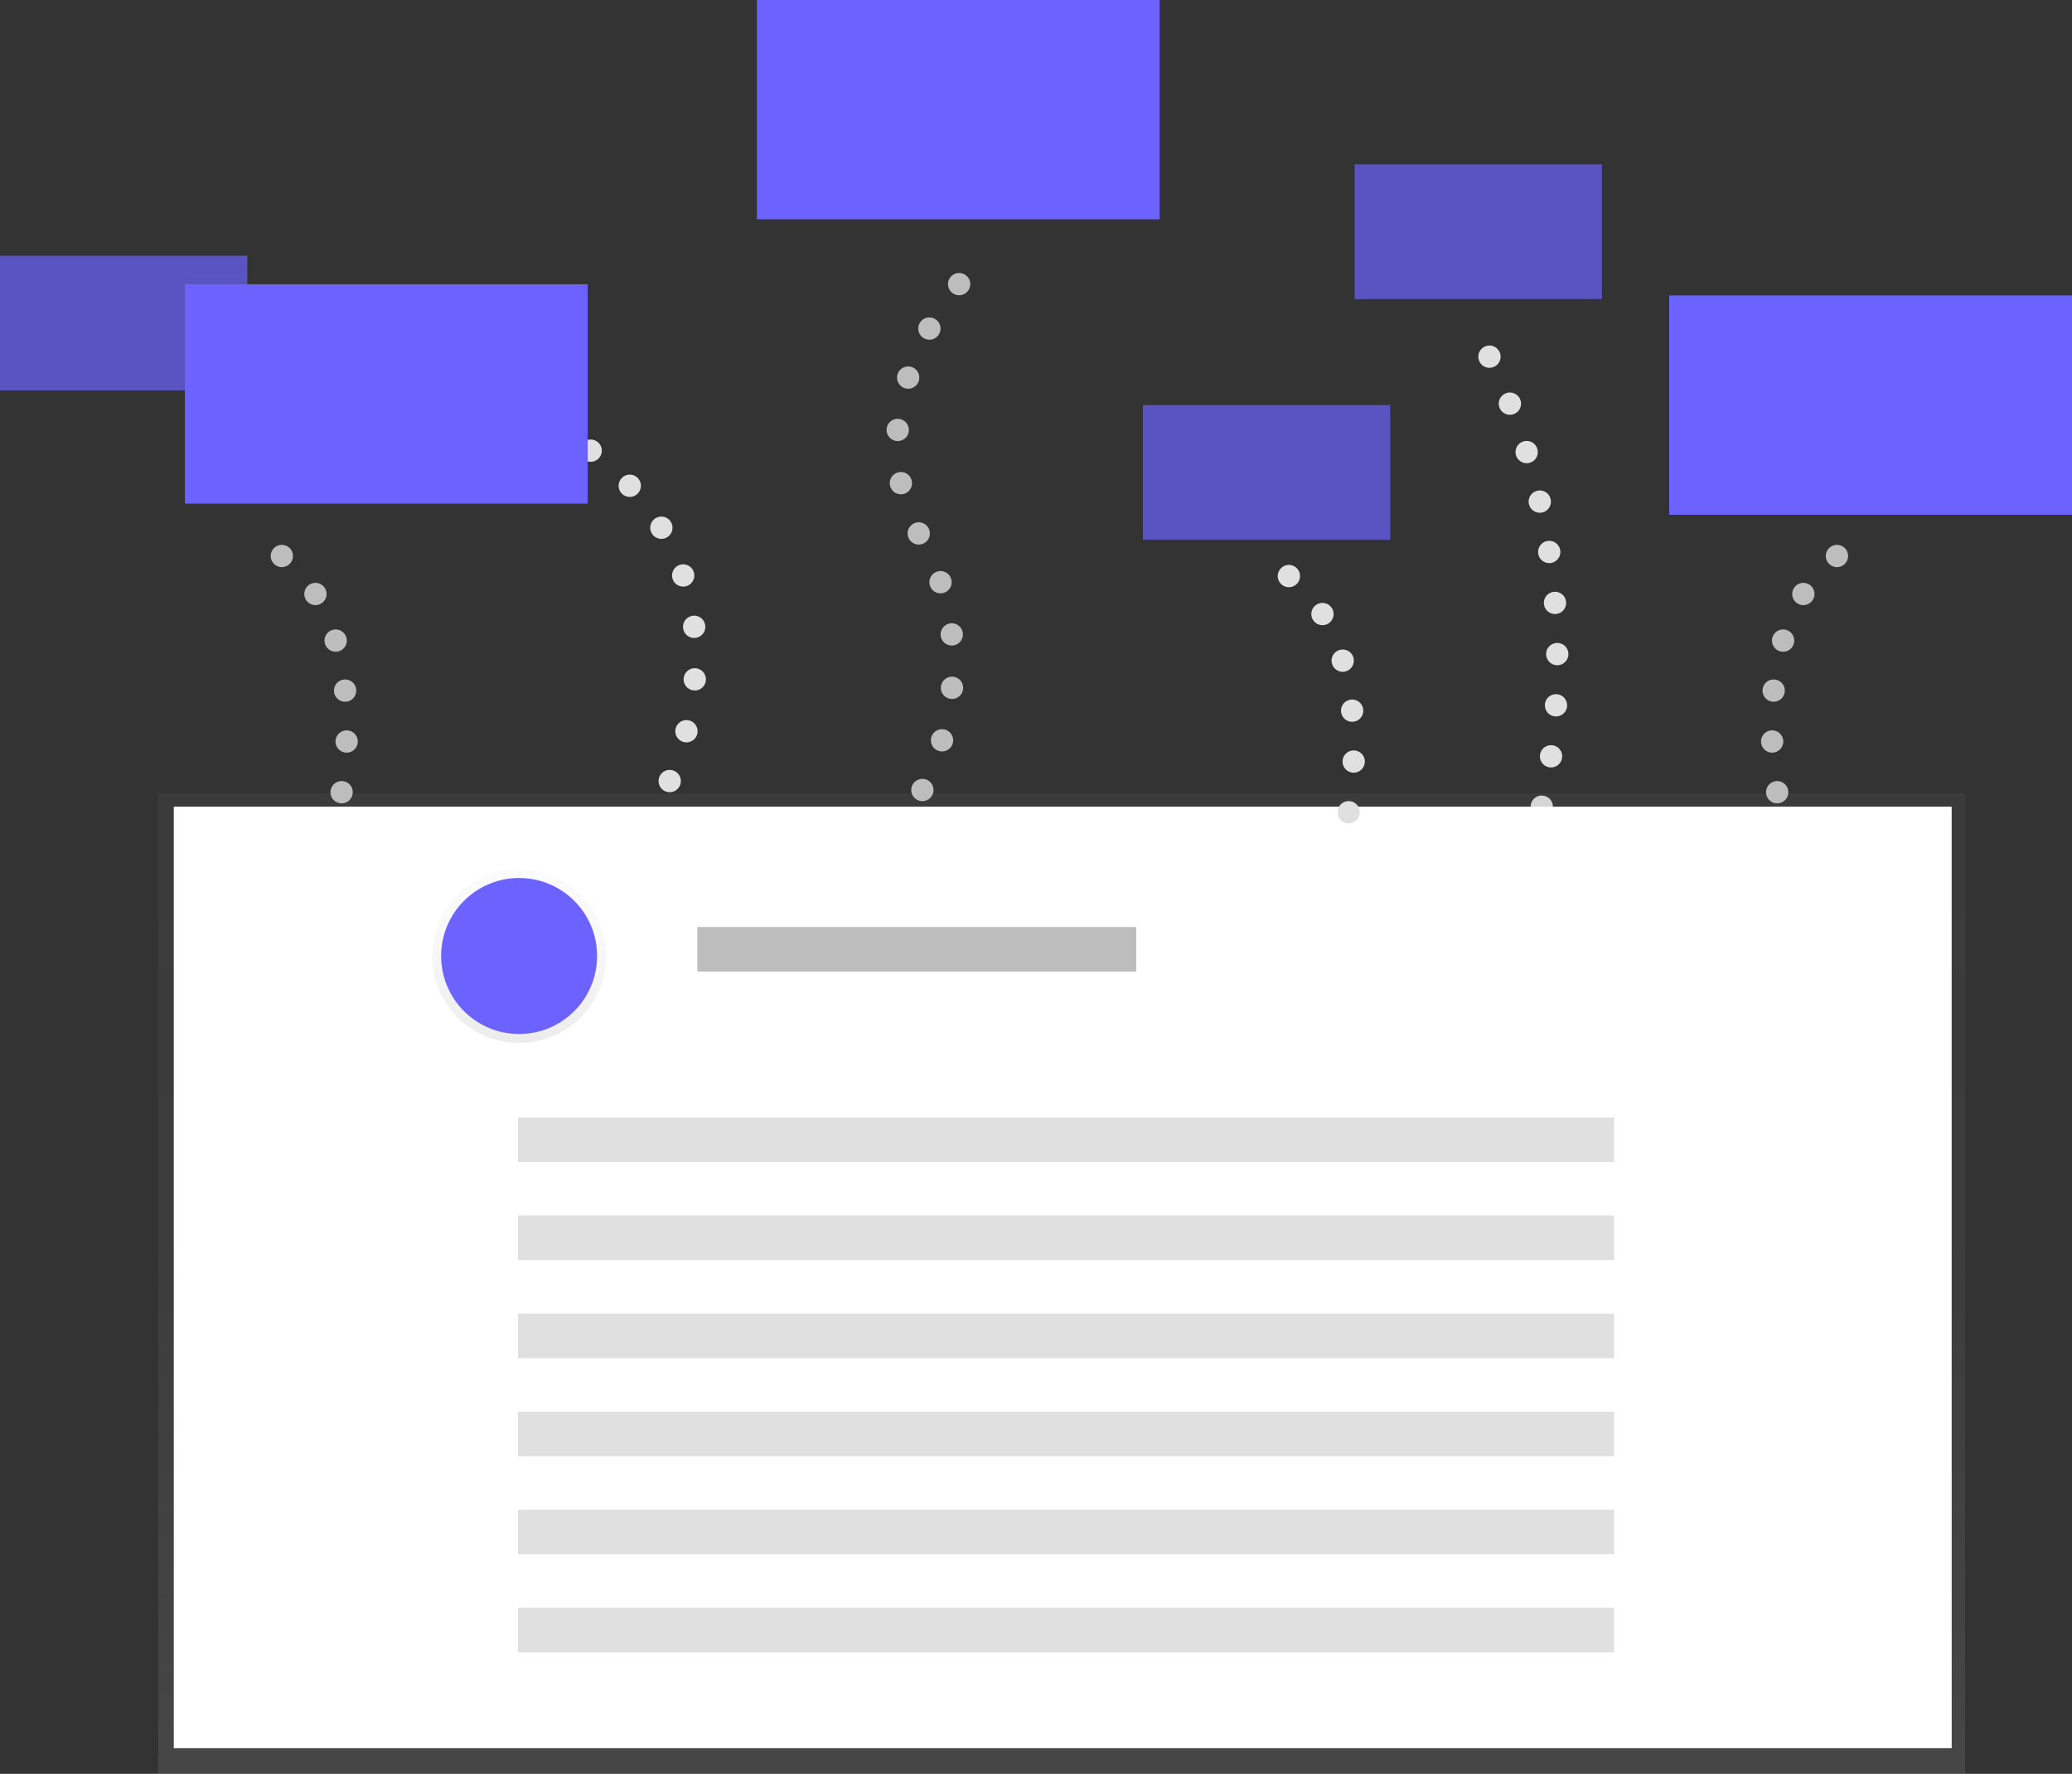 <svg xmlns="http://www.w3.org/2000/svg" xmlns:xlink="http://www.w3.org/1999/xlink" id="e55d10ab-9d70-435f-9096-155c89cbb824" data-name="Layer 1" width="930" height="796" viewBox="0 0 930 796"><rect x="0" y="0" width="930" height="796" fill="#333333" stroke="none"/><defs><linearGradient id="c2d4657d-812e-4d49-9faf-a52e325dd45c-2707" x1="476.5" y1="796" x2="476.5" y2="356" gradientUnits="userSpaceOnUse"><stop offset="0" stop-color="gray" stop-opacity="0.25"></stop><stop offset="0.54" stop-color="gray" stop-opacity="0.12"></stop><stop offset="1" stop-color="gray" stop-opacity="0.1"></stop></linearGradient><linearGradient id="c3547cc4-a187-4ba4-ab1a-9d4c07935ee4-2708" x1="233" y1="468" x2="233" y2="390" gradientUnits="userSpaceOnUse"><stop offset="0" stop-color="#b3b3b3" stop-opacity="0.25"></stop><stop offset="0.54" stop-color="#b3b3b3" stop-opacity="0.1"></stop><stop offset="1" stop-color="#b3b3b3" stop-opacity="0.05"></stop></linearGradient></defs><title>create</title><path d="M827,414s28-104-28-211" transform="translate(-135 -52)" fill="none" stroke="#e0e0e0" stroke-linecap="round" stroke-linejoin="round" stroke-width="10" stroke-dasharray="0 23"></path><line x1="300.59" y1="350.5" x2="300.59" y2="350.5" fill="none" stroke="#e0e0e0" stroke-linecap="round" stroke-linejoin="round" stroke-width="10"></line><path d="M443.1,380.14c9.88-40.36,12.83-124.5-117.66-160.22" transform="translate(-135 -52)" fill="none" stroke="#e0e0e0" stroke-linecap="round" stroke-linejoin="round" stroke-width="10" stroke-dasharray="0 23.61"></path><line x1="179" y1="165" x2="179" y2="165" fill="none" stroke="#e0e0e0" stroke-linecap="round" stroke-linejoin="round" stroke-width="10"></line><rect x="71" y="356" width="811" height="440" fill="url(#c2d4657d-812e-4d49-9faf-a52e325dd45c-2707)"></rect><rect x="78" y="362" width="798" height="422.5" fill="#fff"></rect><circle cx="233" cy="429" r="39" fill="url(#c3547cc4-a187-4ba4-ab1a-9d4c07935ee4-2708)"></circle><circle cx="233" cy="429" r="35" fill="#6c63ff"></circle><rect x="313" y="416" width="197" height="20" fill="#bdbdbd"></rect><rect x="232.5" y="545.5" width="492" height="20" fill="#e0e0e0"></rect><rect x="232.5" y="501.5" width="492" height="20" fill="#e0e0e0"></rect><rect x="232.5" y="589.5" width="492" height="20" fill="#e0e0e0"></rect><rect x="232.5" y="633.5" width="492" height="20" fill="#e0e0e0"></rect><rect x="232.5" y="677.5" width="492" height="20" fill="#e0e0e0"></rect><rect x="232.5" y="721.5" width="492" height="20" fill="#e0e0e0"></rect><line x1="153.33" y1="355.5" x2="153.33" y2="355.5" fill="none" stroke="#bdbdbd" stroke-linecap="round" stroke-linejoin="round" stroke-width="10"></line><path d="M290.59,384.75c.76-21.62-1.88-53.94-20.78-75.41" transform="translate(-135 -52)" fill="none" stroke="#bdbdbd" stroke-linecap="round" stroke-linejoin="round" stroke-width="10" stroke-dasharray="0 22.87"></path><line x1="126.5" y1="249.5" x2="126.5" y2="249.5" fill="none" stroke="#bdbdbd" stroke-linecap="round" stroke-linejoin="round" stroke-width="10"></line><line x1="605.33" y1="364.5" x2="605.33" y2="364.5" fill="none" stroke="#e0e0e0" stroke-linecap="round" stroke-linejoin="round" stroke-width="10"></line><path d="M742.59,393.75c.76-21.62-1.88-53.94-20.78-75.41" transform="translate(-135 -52)" fill="none" stroke="#e0e0e0" stroke-linecap="round" stroke-linejoin="round" stroke-width="10" stroke-dasharray="0 22.87"></path><line x1="578.5" y1="258.5" x2="578.5" y2="258.5" fill="none" stroke="#e0e0e0" stroke-linecap="round" stroke-linejoin="round" stroke-width="10"></line><line x1="797.67" y1="355.5" x2="797.67" y2="355.5" fill="none" stroke="#bdbdbd" stroke-linecap="round" stroke-linejoin="round" stroke-width="10"></line><path d="M930.41,384.75c-.76-21.62,1.88-53.94,20.78-75.41" transform="translate(-135 -52)" fill="none" stroke="#bdbdbd" stroke-linecap="round" stroke-linejoin="round" stroke-width="10" stroke-dasharray="0 22.87"></path><line x1="824.5" y1="249.5" x2="824.5" y2="249.5" fill="none" stroke="#bdbdbd" stroke-linecap="round" stroke-linejoin="round" stroke-width="10"></line><rect y="114.78" width="111" height="60.43" fill="#6c63ff" opacity="0.7"></rect><rect x="608" y="73.78" width="111" height="60.43" fill="#6c63ff" opacity="0.7"></rect><rect x="513" y="181.78" width="111" height="60.43" fill="#6c63ff" opacity="0.7"></rect><rect x="83" y="127.58" width="180.78" height="98.41" fill="#6c63ff"></rect><rect x="749.22" y="132.58" width="180.78" height="98.41" fill="#6c63ff"></rect><rect x="339.71" width="180.78" height="98.41" fill="#6c63ff"></rect><line x1="414" y1="354.5" x2="414" y2="354.5" fill="none" stroke="#bdbdbd" stroke-linecap="round" stroke-linejoin="round" stroke-width="10"></line><path d="M557.82,384.21c6.13-21.36,10.12-55.49-9.32-90.72-24-43.51-2.42-85.9,9.85-104.36" transform="translate(-135 -52)" fill="none" stroke="#bdbdbd" stroke-linecap="round" stroke-linejoin="round" stroke-width="10" stroke-dasharray="0 24.01"></path><line x1="430.5" y1="127.5" x2="430.5" y2="127.5" fill="none" stroke="#bdbdbd" stroke-linecap="round" stroke-linejoin="round" stroke-width="10"></line></svg>